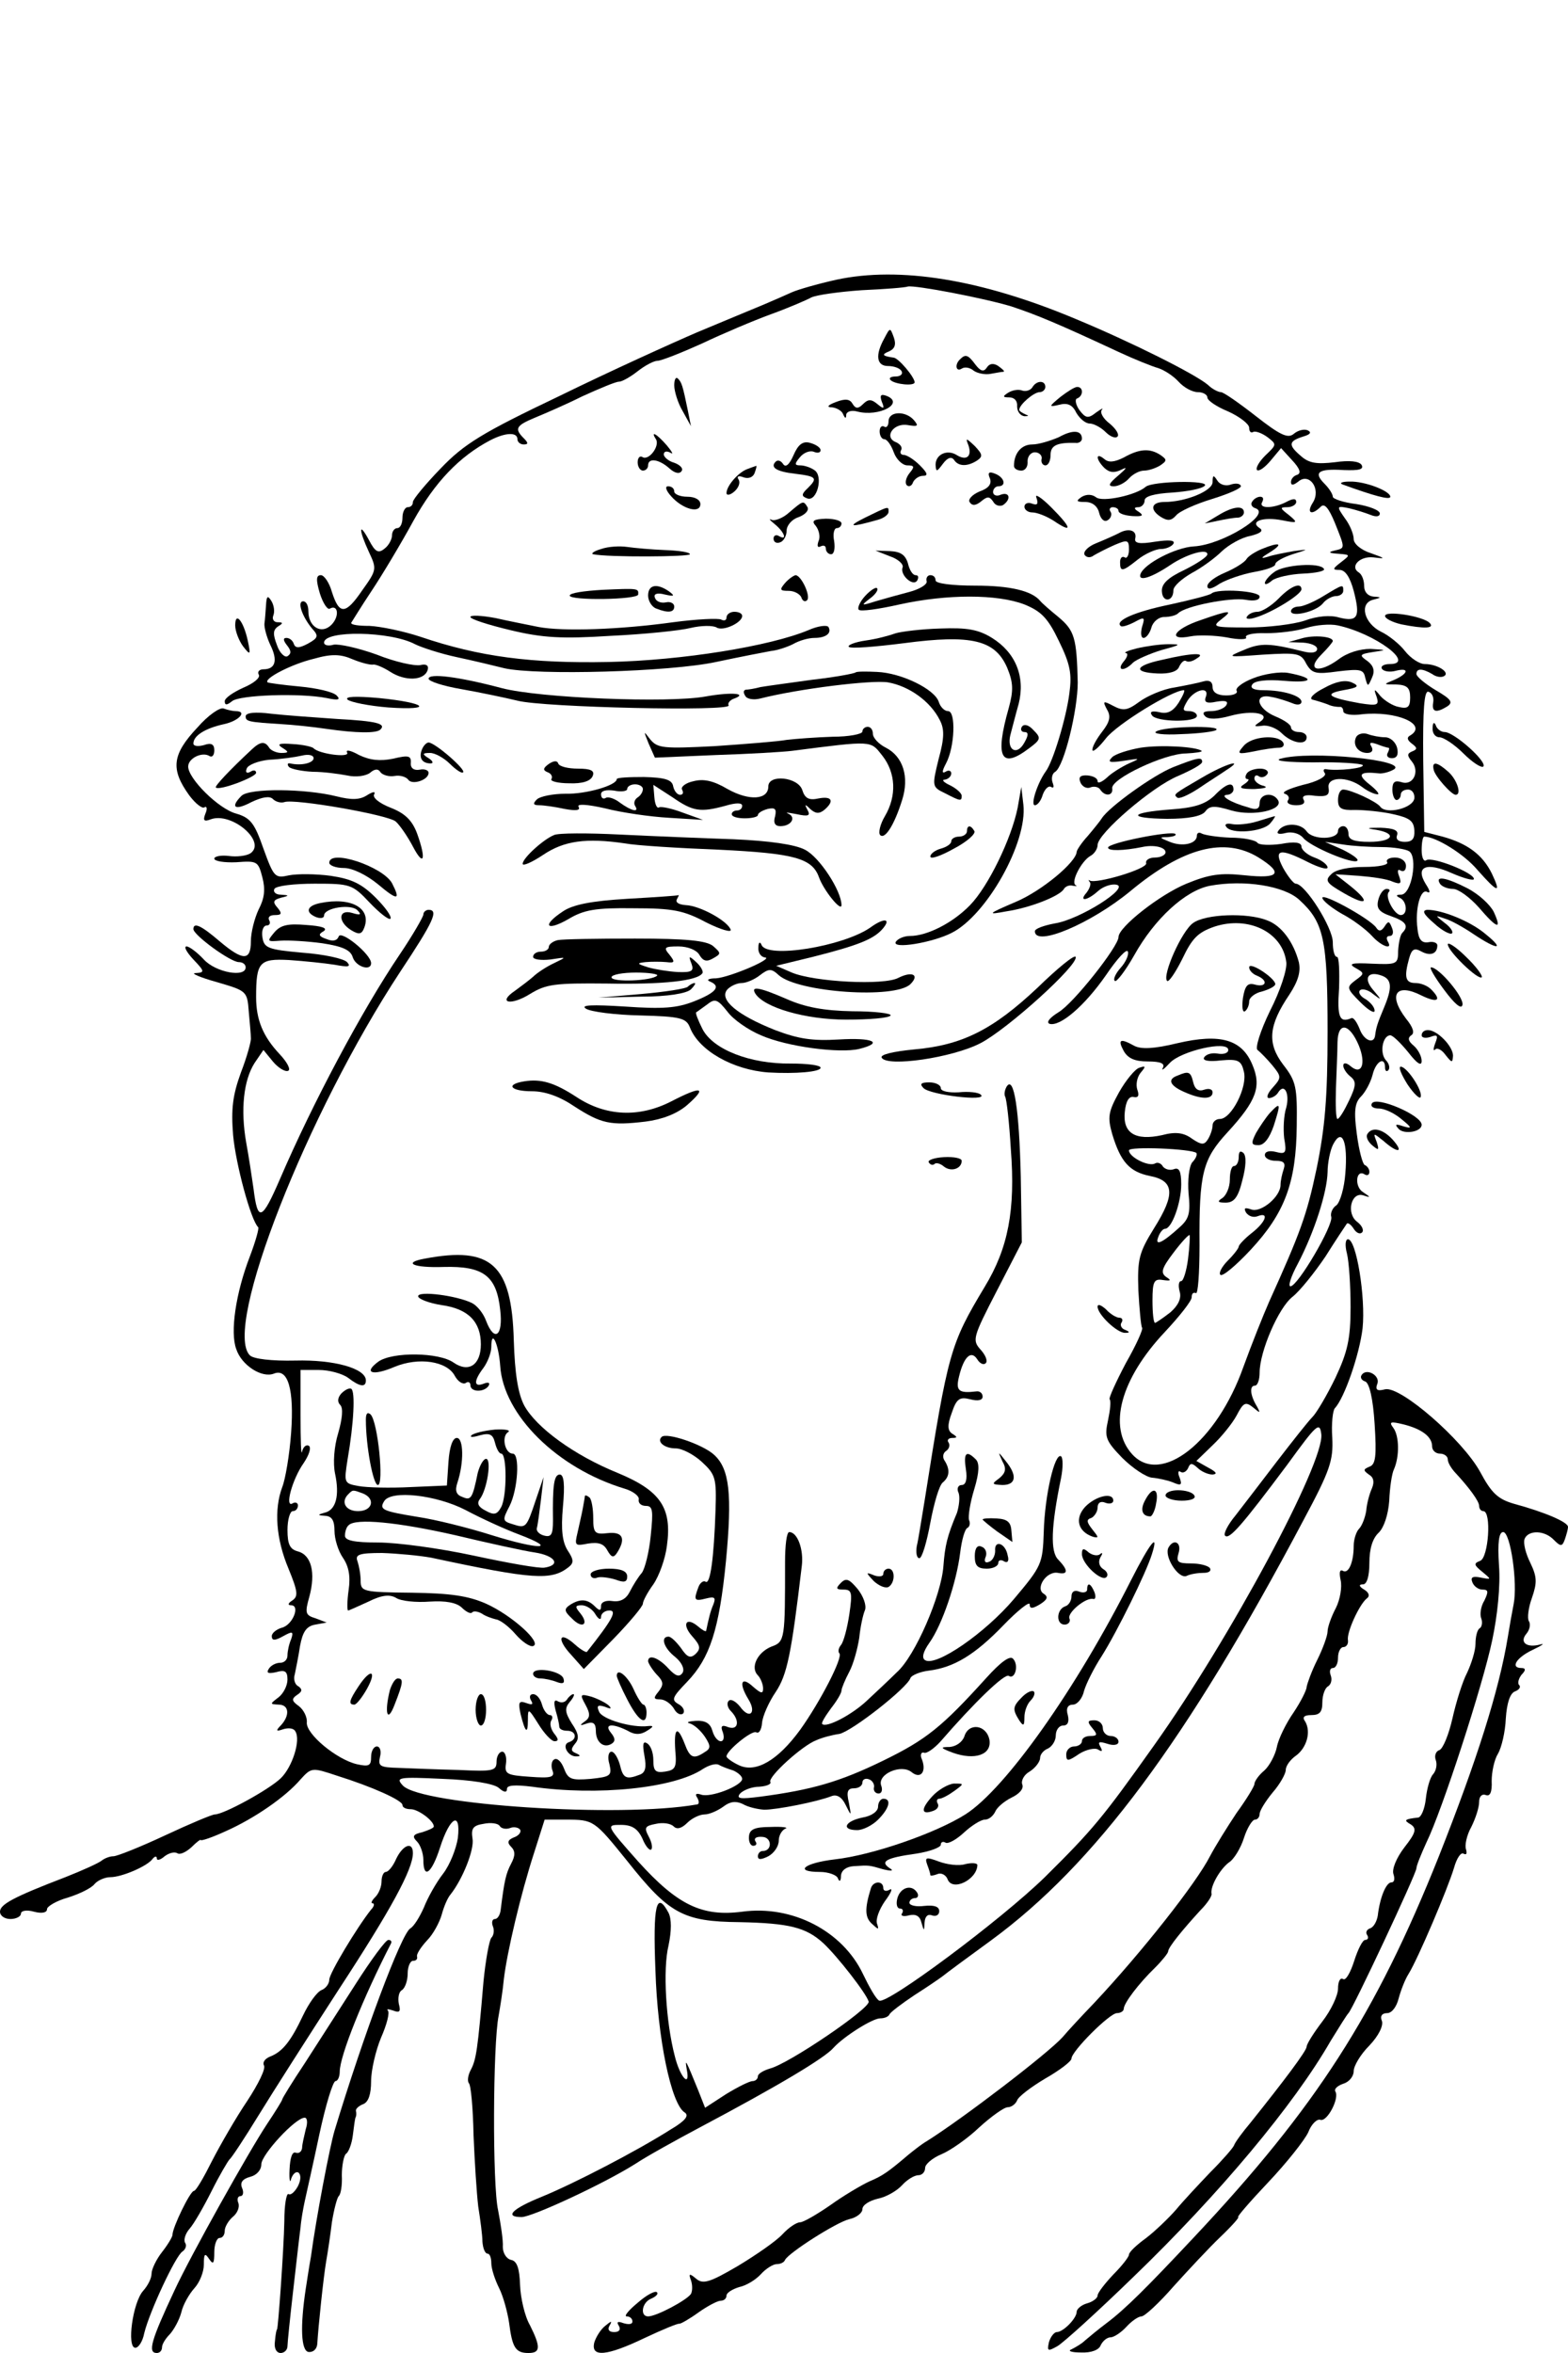 <?xml version="1.0" standalone="no"?>
<!DOCTYPE svg PUBLIC "-//W3C//DTD SVG 20010904//EN"
 "http://www.w3.org/TR/2001/REC-SVG-20010904/DTD/svg10.dtd">
<svg version="1.0" xmlns="http://www.w3.org/2000/svg"
 width="360" height="540" viewBox="0 0 300 450"
 preserveAspectRatio="xMidYMid meet" style="background-color:white">
<g transform="translate(0,450) scale(0.1,-0.1)"
fill="#000000" stroke="none">
<path d="M1600 3965 c-36 -8 -74 -19 -85 -24 -11 -5 -36 -16 -55 -24 -19 -8
-75 -31 -125 -52 -49 -21 -168 -75 -264 -122 -149 -71 -183 -92 -228 -139 -29
-30 -53 -59 -53 -64 0 -6 -4 -10 -10 -10 -5 0 -10 -9 -10 -20 0 -11 -4 -20
-10 -20 -5 0 -10 -6 -10 -14 0 -7 -6 -19 -14 -25 -12 -10 -18 -7 -30 16 -20
37 -20 20 0 -23 15 -32 15 -34 -13 -73 -32 -47 -44 -47 -58 -3 -5 18 -15 32
-21 32 -9 0 -10 -8 -2 -35 6 -19 15 -32 19 -29 16 9 19 -15 3 -31 -19 -19 -44
-4 -44 26 0 11 -4 19 -10 19 -12 0 -2 -29 17 -52 13 -14 12 -18 -8 -29 -17 -9
-24 -9 -27 0 -2 6 -8 11 -14 11 -7 0 -6 -5 1 -14 8 -10 9 -16 1 -21 -5 -3 -15
6 -20 21 -8 21 -8 29 2 36 10 6 10 8 -1 8 -7 0 -11 6 -8 13 3 8 1 20 -4 28 -7
11 -9 9 -10 -8 -1 -13 -2 -29 -3 -35 -1 -7 4 -26 11 -41 15 -30 10 -47 -13
-47 -8 0 -12 -5 -9 -10 4 -6 -10 -17 -29 -25 -20 -9 -36 -20 -36 -26 0 -8 4
-8 14 0 14 12 130 16 181 6 23 -5 27 -3 19 5 -7 7 -38 14 -70 17 -33 3 -61 7
-62 8 -8 7 46 35 88 45 35 10 52 9 75 -1 17 -7 34 -11 39 -10 4 1 19 -5 33
-14 28 -18 64 -17 71 3 3 9 -2 13 -14 10 -11 -2 -48 6 -83 20 -36 13 -73 21
-83 19 -10 -3 -18 -1 -18 4 0 24 127 22 174 -3 12 -6 48 -18 81 -25 33 -7 74
-17 90 -21 62 -14 317 -7 405 12 47 10 94 19 105 21 11 1 30 7 42 13 12 7 30
12 41 12 22 0 34 9 27 21 -3 4 -20 2 -38 -6 -74 -31 -242 -58 -382 -61 -149
-3 -248 10 -360 48 -33 11 -77 20 -98 21 -21 0 -36 2 -35 6 2 3 19 31 39 61
20 30 56 90 80 134 41 74 88 123 147 154 29 15 52 16 52 2 0 -5 5 -10 12 -10
9 0 9 3 0 12 -18 18 -15 24 21 39 17 7 59 25 91 41 33 15 64 28 70 28 6 0 22
9 36 20 14 11 31 20 38 20 7 0 45 15 85 33 40 19 99 44 132 56 33 12 68 27 77
32 10 5 54 11 97 14 44 2 83 5 88 7 14 3 145 -22 198 -38 48 -16 87 -32 205
-87 30 -14 65 -28 76 -31 12 -4 29 -15 39 -26 10 -11 26 -20 37 -20 10 0 18
-5 18 -10 0 -6 18 -18 40 -27 22 -10 40 -24 40 -31 0 -7 3 -11 8 -8 4 2 16 -2
27 -10 18 -14 18 -14 -4 -35 -12 -12 -19 -24 -16 -28 4 -3 15 5 26 18 l20 24
21 -23 c15 -16 18 -25 10 -28 -7 -2 -12 -8 -12 -14 0 -7 5 -6 14 1 21 18 44
-14 28 -40 -13 -20 -3 -26 15 -8 7 7 15 -2 27 -31 20 -50 20 -48 -1 -53 -13
-3 -10 -5 7 -6 24 -2 24 -2 6 -16 -17 -13 -17 -15 -3 -15 11 0 20 -14 27 -40
13 -50 8 -60 -28 -51 -16 5 -42 3 -66 -6 -21 -7 -70 -13 -109 -13 -64 0 -69 1
-51 15 25 19 18 19 -39 -1 -51 -17 -65 -40 -19 -31 15 3 46 2 69 -2 24 -5 40
-4 37 0 -3 5 14 9 38 8 24 0 58 4 77 10 19 6 46 8 60 5 71 -15 151 -74 100
-74 -11 0 -18 -4 -15 -9 3 -5 15 -7 26 -4 27 7 25 -5 -2 -17 -22 -9 -22 -9 3
-9 21 -1 27 -6 27 -25 0 -19 -5 -22 -22 -18 -11 2 -27 12 -35 21 -12 15 -13
14 -7 -2 5 -16 1 -17 -32 -12 -61 11 -70 18 -32 25 29 5 32 8 16 15 -12 5 -30
2 -53 -11 -20 -10 -29 -20 -22 -22 8 -2 21 -6 29 -9 8 -4 18 -5 23 -5 4 1 7
-3 7 -8 0 -6 16 -9 36 -6 65 7 126 -19 93 -40 -8 -4 -7 -9 2 -16 11 -8 11 -11
1 -15 -10 -4 -10 -8 -1 -19 16 -19 3 -47 -19 -40 -13 4 -18 1 -18 -14 0 -11 4
-20 8 -20 4 0 8 5 8 10 0 6 6 10 14 10 8 0 13 -8 12 -17 -3 -19 -54 -31 -65
-16 -7 10 -57 33 -71 33 -6 0 -10 -9 -10 -20 0 -16 6 -20 33 -19 17 0 50 -3
72 -8 32 -7 40 -13 41 -31 1 -16 -4 -22 -18 -22 -13 0 -18 5 -15 13 3 9 -6 13
-32 14 -26 0 -29 -1 -8 -4 41 -7 32 -23 -13 -23 -29 0 -40 4 -40 15 0 8 -4 15
-10 15 -5 0 -10 -4 -10 -9 0 -17 -48 -18 -60 -1 -12 17 -45 17 -55 0 -3 -5 4
-6 15 -3 12 3 26 -1 33 -9 13 -17 97 -52 104 -44 3 3 -10 12 -28 21 l-34 15
34 -5 c18 -3 52 -5 75 -5 22 0 46 -4 52 -8 17 -11 5 -82 -15 -83 -10 0 -11 -2
-3 -6 14 -6 16 -33 2 -33 -12 0 -31 35 -23 44 3 3 2 6 -4 6 -6 0 -13 -9 -16
-21 -4 -16 1 -23 24 -31 29 -10 35 -19 22 -32 -4 -4 -7 -19 -8 -34 0 -26 -2
-27 -50 -25 -39 2 -46 0 -32 -8 18 -10 18 -11 0 -24 -17 -13 -17 -15 10 -42
15 -15 27 -22 27 -16 0 7 -8 16 -17 22 -10 5 -15 13 -11 17 4 4 16 1 25 -7 17
-13 17 -12 0 8 -19 22 -10 37 17 27 19 -7 20 -23 4 -61 -13 -31 -15 -38 -17
-53 -2 -18 -22 -10 -30 13 -5 12 -11 21 -15 20 -23 -10 -28 1 -24 57 1 33 0
60 -4 60 -5 0 -8 13 -8 28 0 28 -53 112 -71 112 -4 0 -15 14 -24 30 -19 36 -7
39 48 11 20 -10 37 -15 37 -10 0 5 -11 14 -25 19 -14 5 -25 15 -25 21 0 8 -13
10 -39 5 -22 -3 -42 -2 -45 2 -3 5 -26 10 -52 10 -25 1 -50 5 -55 8 -5 3 -9 1
-9 -4 0 -16 -28 -22 -52 -12 -20 8 -21 9 -4 9 11 1 17 3 15 6 -8 7 -129 -17
-129 -26 0 -7 30 -6 65 1 22 5 45 0 45 -10 0 -5 -9 -10 -20 -10 -11 0 -19 -5
-17 -11 2 -11 -96 -40 -108 -33 -3 2 -3 1 0 -3 3 -3 0 -12 -6 -20 -16 -18 1
-16 22 3 10 9 26 14 35 12 27 -5 -71 -67 -118 -74 -21 -4 -38 -10 -38 -15 0
-31 108 15 183 77 100 83 180 104 245 64 48 -30 40 -41 -26 -34 -47 5 -68 2
-112 -16 -51 -21 -130 -83 -130 -102 0 -18 -87 -128 -115 -144 -16 -10 -24
-19 -17 -22 20 -6 67 34 108 93 21 31 40 52 42 45 2 -6 -4 -20 -14 -31 -9 -10
-15 -22 -11 -25 3 -3 20 19 37 49 39 70 98 124 145 133 65 12 142 0 171 -27
47 -43 54 -75 54 -252 0 -127 -5 -184 -21 -262 -19 -90 -31 -122 -91 -255 -11
-25 -33 -80 -49 -124 -51 -144 -158 -228 -213 -167 -47 52 -22 144 63 234 28
30 51 59 51 66 0 7 3 10 8 8 4 -3 7 38 7 91 -1 139 6 165 54 217 55 60 65 87
47 129 -20 48 -61 60 -143 41 -45 -11 -70 -12 -83 -5 -27 15 -32 12 -20 -10 8
-14 21 -20 46 -20 25 0 33 -4 29 -12 -4 -7 2 -3 13 9 21 23 112 44 112 25 0
-6 -9 -9 -20 -7 -11 2 -22 -1 -26 -7 -4 -6 7 -9 32 -6 33 3 39 0 44 -22 7 -29
-24 -90 -46 -90 -8 0 -14 -6 -14 -12 0 -7 -4 -19 -9 -27 -7 -11 -12 -11 -30 1
-16 12 -32 14 -58 7 -51 -11 -75 4 -71 44 2 21 8 31 17 29 9 -2 11 3 7 14 -3
9 -1 23 6 32 11 13 10 14 -2 10 -8 -2 -26 -24 -39 -47 -21 -38 -22 -48 -13
-80 16 -53 33 -72 72 -80 47 -9 49 -35 8 -100 -29 -47 -32 -59 -30 -119 2 -36
5 -68 7 -71 3 -2 -11 -33 -31 -68 -19 -36 -33 -67 -31 -69 3 -3 1 -21 -3 -40
-7 -32 -5 -39 27 -72 20 -20 46 -37 57 -38 12 -1 30 -5 40 -9 16 -7 18 -5 13
9 -4 9 -3 15 2 11 5 -3 11 1 14 7 4 10 7 11 18 1 7 -7 20 -13 29 -13 10 1 7 5
-8 13 l-23 13 31 30 c17 16 38 42 46 57 13 25 17 27 32 15 13 -11 14 -11 7 2
-13 21 -15 40 -4 40 5 0 9 11 9 25 0 40 36 124 63 145 14 11 42 46 63 77 20
32 39 60 41 63 2 2 8 -2 13 -10 5 -8 12 -11 16 -7 4 4 0 13 -9 20 -22 16 -12
58 11 51 15 -5 15 -4 0 6 -17 10 -14 45 3 34 5 -3 9 -1 9 5 0 5 -4 11 -9 13
-4 2 -11 28 -15 59 -6 44 -4 60 8 72 8 8 18 26 22 41 6 26 24 37 24 14 0 -6 3
-8 6 -5 4 4 2 13 -5 20 -12 15 -5 47 9 47 5 0 20 -15 34 -32 17 -22 26 -28 26
-17 0 9 -7 22 -15 29 -11 9 -12 15 -5 20 7 4 4 15 -10 32 -35 46 -19 69 30 44
31 -15 39 -9 18 12 -7 7 -20 12 -30 12 -19 0 -22 11 -12 47 5 18 10 21 24 13
17 -9 30 -4 30 12 0 5 -8 8 -17 6 -13 -2 -19 5 -21 26 -5 38 6 78 19 70 6 -3
5 3 -3 15 -21 34 1 43 50 21 23 -10 42 -15 42 -11 0 12 -79 43 -91 36 -5 -4
-9 5 -9 19 0 14 2 26 5 26 22 0 76 -33 102 -64 39 -44 46 -46 27 -6 -18 36
-47 57 -94 70 l-35 9 -2 136 c-1 99 2 135 10 132 7 -2 11 -11 9 -21 -3 -18 6
-20 27 -7 12 8 7 14 -22 31 -20 12 -37 26 -37 31 0 11 11 11 30 0 8 -6 18 -7
23 -4 12 7 -13 23 -37 23 -10 0 -27 11 -38 25 -10 13 -31 30 -46 37 -32 16
-42 54 -15 61 16 4 17 5 1 6 -11 1 -18 9 -18 20 0 11 -4 22 -10 26 -18 11 1
32 28 29 24 -3 23 -2 -5 8 -19 6 -33 18 -33 27 0 9 -7 27 -17 40 -16 23 -16
24 8 19 13 -3 32 -9 42 -13 10 -4 17 -3 17 3 0 6 -20 14 -45 18 -25 3 -45 10
-45 14 0 5 -7 16 -16 25 -22 22 -11 29 37 26 29 -1 39 1 34 10 -5 7 -23 9 -51
5 -34 -4 -49 -2 -64 11 -26 22 -25 29 3 38 14 4 17 8 9 12 -7 3 -19 0 -27 -7
-11 -9 -26 -2 -72 34 -32 25 -62 46 -67 46 -5 0 -17 6 -25 14 -25 21 -147 82
-253 126 -181 76 -337 101 -458 75z m1000 -1465 c14 -35 5 -57 -16 -39 -8 7
-14 7 -14 1 0 -5 6 -15 14 -21 11 -9 11 -17 -3 -46 -9 -19 -18 -34 -22 -35 -3
0 -4 26 -3 58 1 31 3 71 3 89 1 40 23 36 41 -7z m-26 -244 c-2 -28 -10 -55
-17 -61 -8 -5 -12 -16 -10 -22 5 -15 -64 -133 -78 -133 -5 0 1 19 14 43 32 61
56 137 57 175 0 18 5 43 11 54 17 32 28 4 23 -56z m-285 39 c2 -3 -1 -11 -8
-18 -6 -8 -9 -34 -7 -59 4 -38 1 -49 -17 -65 -33 -30 -48 -37 -41 -19 3 9 9
16 13 16 13 0 31 50 31 85 0 25 -4 33 -14 29 -8 -3 -17 0 -21 5 -3 6 -10 9
-15 6 -12 -7 -50 12 -50 25 0 8 120 3 129 -5z m-16 -203 c-3 -23 -9 -42 -13
-42 -5 0 -6 -9 -3 -20 4 -13 -3 -27 -18 -40 -13 -10 -26 -19 -29 -20 -3 0 -5
19 -5 43 0 36 3 42 20 39 15 -2 17 -1 6 6 -11 8 -8 17 14 46 15 20 29 35 31
34 1 -2 0 -22 -3 -46z"/>
<path d="M1692 3853 c-18 -32 -15 -53 7 -53 11 0 23 -4 26 -10 3 -5 -2 -10
-11 -10 -10 0 -14 -3 -10 -7 8 -8 46 -12 46 -4 -1 11 -31 46 -40 47 -22 3 -24
6 -9 12 11 5 14 13 9 27 -7 19 -7 19 -18 -2z"/>
<path d="M1837 3813 c-11 -10 -8 -25 3 -18 6 4 16 2 23 -4 7 -5 22 -8 32 -6
11 2 22 4 25 4 3 1 -2 5 -10 11 -9 6 -17 5 -22 -3 -6 -9 -12 -7 -22 6 -14 19
-19 20 -29 10z"/>
<path d="M1290 3763 c0 -11 7 -34 16 -49 l16 -29 -6 30 c-10 49 -12 54 -19 61
-4 4 -7 -2 -7 -13z"/>
<path d="M1975 3759 c-4 -6 -13 -8 -19 -6 -7 3 -19 1 -27 -4 -11 -7 -11 -9 2
-9 10 0 16 -7 15 -17 0 -10 6 -18 14 -19 8 0 9 1 3 3 -7 3 -13 7 -13 9 0 10
28 34 39 34 6 0 11 5 11 10 0 13 -17 13 -25 -1z"/>
<path d="M2029 3741 c-23 -19 -23 -20 -2 -15 15 4 25 0 32 -15 7 -12 18 -21
26 -21 7 0 21 -7 30 -16 9 -9 19 -13 23 -9 4 4 -3 15 -15 25 -12 9 -19 21 -15
26 4 5 -1 2 -11 -5 -15 -12 -20 -11 -32 5 -7 10 -9 21 -4 22 12 5 12 22 0 22
-5 0 -19 -9 -32 -19z"/>
<path d="M1687 3732 c6 -14 4 -15 -8 -5 -12 10 -18 10 -28 0 -9 -9 -14 -9 -20
1 -5 9 -14 10 -32 3 -16 -6 -18 -10 -7 -10 9 -1 19 -7 21 -13 4 -9 6 -9 6 -1
1 6 10 9 21 6 42 -11 92 16 56 30 -11 4 -13 1 -9 -11z"/>
<path d="M1700 3694 c0 -8 -4 -13 -8 -10 -5 3 -9 -1 -9 -9 0 -8 4 -15 9 -15 5
0 13 -11 18 -25 5 -14 17 -25 26 -25 14 0 14 -3 4 -15 -7 -9 -9 -19 -5 -23 4
-4 10 -1 12 6 3 6 11 12 19 12 10 0 9 5 -6 20 -11 11 -25 20 -31 20 -5 0 -8 4
-5 9 3 5 -1 11 -9 15 -25 9 -6 38 22 33 19 -3 21 -2 12 9 -16 19 -49 18 -49
-2z"/>
<path d="M2026 3664 c-16 -7 -39 -14 -51 -14 -21 0 -35 -17 -35 -41 0 -5 6 -9
14 -9 8 0 13 8 12 18 0 9 6 17 14 17 8 0 14 -6 13 -12 -2 -7 2 -13 7 -13 6 0
10 9 10 20 0 18 12 24 48 23 6 -1 12 3 12 8 0 16 -17 18 -44 3z"/>
<path d="M1255 3660 c8 -13 -14 -42 -26 -34 -5 3 -9 -2 -9 -10 0 -9 5 -16 10
-16 6 0 10 5 10 10 0 15 21 12 41 -6 10 -9 19 -11 23 -5 4 5 -3 12 -14 16 -11
3 -20 11 -20 16 0 6 6 7 13 3 6 -4 3 2 -7 14 -20 23 -32 29 -21 12z"/>
<path d="M1518 3629 c-8 -18 -15 -24 -20 -16 -4 6 -10 8 -14 4 -11 -11 2 -19
37 -23 41 -5 44 -8 25 -27 -13 -12 -13 -16 -2 -20 19 -8 32 43 14 54 -7 5 -19
9 -27 9 -11 0 -11 3 -1 15 7 9 19 14 27 11 7 -3 13 -2 13 3 0 5 -9 11 -20 14
-14 4 -23 -3 -32 -24z"/>
<path d="M1853 3648 c7 -21 -4 -30 -23 -18 -18 11 -40 1 -40 -19 1 -14 2 -14
14 2 9 12 16 14 21 8 8 -13 25 -14 44 -2 12 8 11 12 -4 28 -17 16 -18 16 -12
1z"/>
<path d="M2150 3625 c-18 -9 -29 -10 -37 -3 -17 14 -17 0 0 -17 10 -9 19 -10
33 -3 12 6 9 2 -6 -11 -19 -16 -21 -21 -9 -21 9 0 22 7 29 15 7 8 20 15 29 15
9 0 23 5 31 10 13 9 13 11 0 20 -20 13 -40 12 -70 -5z"/>
<path d="M1430 3603 c-17 -6 -40 -32 -40 -46 0 -5 7 -4 15 3 8 7 12 17 8 23
-4 6 0 8 10 4 9 -3 18 0 21 9 3 8 4 14 3 13 -1 0 -9 -3 -17 -6z"/>
<path d="M1894 3585 c4 -11 -3 -19 -20 -25 -14 -6 -22 -15 -19 -20 5 -8 12 -7
22 1 12 10 16 10 23 0 4 -8 13 -10 19 -7 16 11 13 26 -4 20 -8 -4 -15 -1 -15
5 0 6 5 11 10 11 16 0 12 17 -6 24 -12 5 -15 2 -10 -9z"/>
<path d="M2320 3578 c0 -17 -52 -38 -92 -38 -25 0 -29 -14 -8 -28 14 -9 21 -8
30 2 6 8 37 22 70 32 32 10 57 21 54 25 -2 5 -12 5 -20 2 -9 -3 -20 0 -25 8
-7 11 -9 11 -9 -3z"/>
<path d="M2192 3569 c-18 -16 -83 -30 -95 -20 -8 6 -18 6 -27 1 -12 -8 -11
-10 6 -10 14 0 24 -8 27 -21 3 -12 10 -18 16 -14 6 3 9 11 6 16 -4 5 -1 9 4 9
6 0 11 -3 11 -7 0 -5 12 -9 27 -10 19 -1 22 1 12 8 -10 6 -10 9 -1 9 6 0 12 6
12 13 0 8 19 13 53 15 28 2 56 7 62 13 11 11 -100 9 -113 -2z"/>
<path d="M2570 3573 c58 -21 90 -30 90 -23 0 11 -49 30 -78 29 -15 0 -21 -3
-12 -6z"/>
<path d="M1284 3551 c22 -25 56 -34 56 -15 0 8 -10 14 -25 14 -14 0 -25 5 -25
10 0 6 -5 10 -12 10 -6 0 -4 -8 6 -19z"/>
<path d="M1983 3548 c4 -12 2 -15 -9 -11 -7 3 -14 0 -14 -6 0 -6 7 -11 15 -11
9 0 27 -7 41 -16 37 -25 35 -14 -5 26 -19 19 -32 27 -28 18z"/>
<path d="M2396 3541 c-4 -5 -1 -11 6 -13 32 -11 -63 -70 -118 -73 -35 -2 -95
-33 -102 -53 -5 -15 21 -7 58 18 30 20 70 32 70 20 0 -5 -20 -18 -44 -30 -32
-15 -44 -27 -43 -41 1 -22 22 -20 22 2 0 8 16 22 35 33 19 10 45 29 58 42 13
12 37 26 54 29 20 5 26 10 18 15 -20 13 7 22 43 15 30 -6 31 -5 13 10 -17 13
-18 15 -3 15 9 0 17 5 17 10 0 7 -6 7 -19 0 -25 -13 -54 -13 -46 0 3 6 2 10
-4 10 -5 0 -12 -4 -15 -9z"/>
<path d="M1510 3520 c-12 -11 -28 -17 -34 -14 -6 3 -3 -1 7 -9 18 -15 24 -32
7 -22 -5 3 -10 1 -10 -5 0 -7 6 -10 13 -7 6 2 12 12 12 22 0 10 10 22 23 26
13 5 20 13 17 19 -8 13 -8 13 -35 -10z"/>
<path d="M1655 3510 c-36 -18 -28 -19 25 -4 11 3 20 10 20 15 0 11 2 12 -45
-11z"/>
<path d="M2330 3514 l-25 -15 25 5 c14 3 31 6 38 6 6 0 12 5 12 10 0 14 -21
12 -50 -6z"/>
<path d="M1561 3494 c6 -8 9 -21 5 -29 -3 -9 -2 -13 4 -10 6 3 10 1 10 -4 0
-6 5 -11 10 -11 6 0 8 11 6 25 -3 14 0 25 5 25 5 0 9 4 9 9 0 5 -13 9 -30 9
-24 -1 -28 -4 -19 -14z"/>
<path d="M2140 3480 c-8 -4 -28 -13 -43 -19 -15 -6 -25 -16 -22 -22 4 -6 12
-6 18 -1 7 4 24 13 40 20 24 10 27 10 27 -9 0 -11 -4 -18 -8 -15 -5 3 -9 -1
-9 -9 0 -19 4 -19 34 5 14 11 34 20 44 20 10 0 21 5 24 10 4 7 -8 8 -35 4 -30
-5 -40 -3 -38 6 4 16 -13 21 -32 10z"/>
<path d="M1150 3450 c-14 -4 -20 -9 -15 -10 28 -6 185 -5 185 0 0 4 -21 7 -47
8 -27 1 -59 4 -73 6 -14 2 -36 1 -50 -4z"/>
<path d="M2414 3450 c-12 -5 -25 -13 -29 -19 -3 -6 -22 -18 -41 -26 -19 -8
-34 -19 -34 -26 0 -7 8 -6 24 5 14 8 43 18 65 22 23 4 41 10 41 15 0 5 15 13
33 19 32 10 32 10 2 6 -16 -3 -39 -7 -50 -11 -14 -4 -13 -2 5 9 27 17 18 20
-16 6z"/>
<path d="M1703 3436 c15 -5 26 -15 24 -21 -6 -14 20 -38 28 -25 3 6 2 10 -3
10 -6 0 -12 10 -15 23 -5 16 -14 22 -34 23 l-28 1 28 -11z"/>
<path d="M2438 3406 c-10 -7 -18 -17 -18 -21 0 -4 6 -2 14 5 8 6 35 12 59 13
25 1 43 5 40 9 -7 13 -77 8 -95 -6z"/>
<path d="M1502 3385 c-11 -13 -10 -15 7 -15 11 0 21 -6 24 -12 2 -7 7 -10 11
-6 8 7 -11 48 -22 48 -4 -1 -13 -7 -20 -15z"/>
<path d="M1773 3388 c1 -6 -14 -15 -33 -20 -19 -5 -48 -13 -65 -18 -28 -9 -28
-8 -11 5 11 8 17 17 14 20 -2 3 -13 -4 -23 -15 -10 -11 -15 -23 -12 -26 3 -4
38 1 78 10 91 20 187 20 239 0 32 -13 45 -26 66 -70 22 -45 25 -63 20 -100 -6
-47 -31 -130 -45 -149 -16 -22 -30 -65 -21 -65 5 0 12 9 15 20 4 11 11 18 16
15 5 -3 6 0 3 8 -3 8 -1 18 5 21 17 11 43 118 43 171 -2 85 -6 99 -37 125 -16
13 -32 27 -35 31 -16 19 -57 29 -124 29 -44 0 -76 4 -76 10 0 6 -4 10 -10 10
-5 0 -9 -5 -7 -12z"/>
<path d="M1153 3372 c-35 -2 -63 -6 -63 -11 0 -10 130 -8 131 2 1 12 0 12 -68
9z"/>
<path d="M1240 3361 c0 -10 7 -22 16 -25 23 -9 34 -7 34 4 0 6 -7 10 -16 8
-10 -2 -19 2 -21 9 -3 7 4 10 19 6 18 -4 20 -3 8 6 -23 16 -40 13 -40 -8z"/>
<path d="M2446 3355 c-14 -14 -32 -25 -40 -25 -8 0 -17 -4 -20 -9 -4 -5 4 -6
16 -2 31 9 88 44 88 54 0 14 -20 7 -44 -18z"/>
<path d="M2532 3360 c-18 -11 -39 -20 -47 -20 -8 0 -15 -4 -15 -9 0 -12 48 -1
61 15 6 8 18 14 25 14 8 0 14 5 14 10 0 13 0 13 -38 -10z"/>
<path d="M2318 3365 c-3 -3 -38 -12 -79 -21 -68 -14 -106 -31 -95 -41 2 -3 14
1 26 7 20 11 21 10 15 -9 -3 -12 -2 -21 3 -21 5 0 12 9 15 20 3 11 14 20 24
20 11 0 23 3 27 7 13 14 101 31 129 26 16 -3 27 -1 27 6 0 11 -81 16 -92 6z"/>
<path d="M900 3320 c0 -4 34 -15 76 -25 62 -15 99 -17 193 -11 64 3 132 10
152 15 21 5 43 5 50 1 12 -8 49 9 49 22 0 5 -7 8 -15 8 -8 0 -15 -5 -15 -11 0
-5 -4 -7 -10 -4 -5 3 -47 1 -92 -5 -101 -14 -211 -18 -258 -9 -19 4 -56 11
-82 17 -27 5 -48 6 -48 2z"/>
<path d="M2650 3322 c0 -5 14 -12 31 -16 45 -9 65 -8 54 3 -14 13 -85 24 -85
13z"/>
<path d="M450 3304 c0 -11 7 -29 15 -40 14 -18 15 -17 9 11 -8 37 -24 57 -24
29z"/>
<path d="M1714 3289 c-11 -4 -36 -11 -58 -14 -21 -3 -35 -9 -32 -12 3 -4 51 0
106 7 129 17 174 6 197 -47 12 -29 12 -44 3 -77 -27 -95 -15 -118 39 -77 23
17 23 20 8 35 -9 10 -18 12 -22 6 -3 -5 -1 -10 5 -10 8 0 8 -6 0 -20 -14 -26
-34 -15 -27 14 3 11 10 39 16 60 13 52 -6 98 -51 126 -26 16 -47 20 -99 18
-37 -1 -75 -6 -85 -9z"/>
<path d="M2490 3279 l-25 -7 28 -1 c15 -1 27 -6 27 -12 0 -7 -10 -9 -26 -5
-64 16 -82 17 -114 3 -34 -14 -33 -14 36 -9 66 4 73 3 83 -17 11 -19 18 -21
61 -15 42 5 49 4 52 -12 5 -18 5 -18 13 0 6 13 3 23 -9 32 -16 11 -15 13 11
17 27 4 27 4 -5 6 -20 0 -44 -7 -61 -20 -38 -28 -63 -21 -33 9 12 12 22 24 22
26 0 9 -37 12 -60 5z"/>
<path d="M2175 3260 c-16 -4 -26 -8 -21 -9 5 0 3 -8 -4 -16 -15 -18 1 -20 18
-2 7 6 32 17 55 24 37 10 38 11 12 11 -16 0 -43 -4 -60 -8z"/>
<path d="M2223 3238 c-52 -11 -56 -24 -8 -26 23 -1 38 4 41 13 4 8 9 13 13 11
4 -3 13 -1 21 5 19 11 -8 11 -67 -3z"/>
<path d="M1637 3214 c-2 -2 -39 -9 -83 -14 -43 -6 -88 -12 -99 -14 -11 -3 -24
-5 -28 -5 -5 -1 -5 -6 -1 -12 3 -6 16 -8 28 -5 75 19 214 36 245 31 40 -7 81
-36 99 -72 9 -17 9 -34 -2 -74 -13 -53 -13 -54 12 -66 29 -15 32 -16 32 -5 0
5 -10 14 -22 20 -13 6 -17 11 -10 11 6 1 12 6 12 12 0 5 -5 7 -11 3 -7 -4 -7
1 1 16 17 32 19 100 4 100 -7 0 -15 8 -18 18 -8 24 -71 55 -118 57 -21 1 -39
1 -41 -1z"/>
<path d="M2398 3203 c-21 -8 -35 -19 -32 -24 3 -5 -6 -9 -20 -9 -17 0 -26 6
-26 16 0 10 -6 14 -17 11 -10 -3 -35 -8 -57 -12 -21 -3 -51 -16 -66 -27 -23
-17 -31 -18 -50 -8 -19 10 -21 10 -12 -7 8 -13 5 -24 -9 -42 -10 -13 -19 -28
-19 -35 0 -6 12 4 26 22 21 27 127 92 149 92 3 0 -2 -11 -10 -24 -11 -17 -22
-22 -37 -18 -14 3 -19 1 -14 -6 8 -13 86 -14 86 -1 0 5 -7 9 -15 9 -13 0 -13
3 -3 20 14 22 43 28 35 7 -4 -10 2 -13 20 -9 18 3 24 1 19 -7 -4 -6 -17 -11
-29 -11 -14 0 -18 -3 -11 -10 6 -6 23 -6 48 1 44 12 80 4 56 -12 -12 -8 -11
-9 5 -7 11 2 28 -5 37 -14 20 -20 48 -24 48 -8 0 6 -7 10 -15 10 -8 0 -15 4
-15 9 0 5 -13 14 -30 21 -36 15 -42 45 -7 37 12 -2 30 -8 40 -12 9 -4 17 -3
17 3 0 11 -34 22 -73 22 -18 0 -26 4 -21 11 4 7 27 10 61 7 55 -5 61 5 8 15
-16 3 -47 -2 -67 -10z"/>
<path d="M820 3202 c0 -5 28 -14 63 -20 34 -6 82 -16 107 -22 49 -13 412 -21
404 -9 -2 4 2 9 8 12 32 11 -2 14 -52 5 -71 -13 -318 -3 -390 16 -83 22 -140
29 -140 18z"/>
<path d="M665 3162 c6 -5 41 -12 78 -15 89 -6 73 9 -18 18 -45 4 -66 3 -60 -3z"/>
<path d="M378 3109 c-49 -52 -52 -80 -16 -130 12 -16 25 -26 29 -23 5 3 6 -3
2 -12 -5 -13 -3 -16 10 -11 40 15 108 -43 76 -65 -8 -5 -26 -7 -41 -5 -16 2
-28 -1 -28 -5 0 -5 19 -8 42 -7 40 3 42 2 50 -29 6 -23 4 -40 -7 -61 -8 -17
-15 -44 -15 -61 0 -38 -15 -38 -60 0 -35 30 -50 37 -50 23 1 -12 71 -63 87
-63 7 0 13 -4 13 -10 0 -20 -57 -10 -80 15 -13 14 -28 25 -33 25 -6 0 0 -11
13 -25 22 -23 22 -25 4 -26 -10 0 8 -8 40 -17 58 -17 59 -17 62 -57 2 -22 4
-44 4 -50 1 -5 -7 -35 -19 -66 -16 -44 -19 -70 -15 -120 5 -55 34 -163 48
-176 2 -2 -5 -27 -16 -56 -27 -70 -38 -145 -26 -177 10 -31 49 -56 72 -47 27
11 39 -30 33 -113 -3 -42 -11 -89 -17 -104 -16 -43 -12 -99 12 -156 18 -44 19
-53 7 -61 -8 -5 -9 -9 -2 -9 18 0 3 -38 -18 -43 -10 -3 -19 -10 -19 -16 0 -9
6 -9 22 0 18 10 20 9 15 -6 -4 -9 -7 -23 -7 -31 0 -8 -6 -14 -14 -14 -8 0 -18
-5 -22 -12 -5 -8 0 -9 14 -6 17 5 22 2 22 -14 0 -12 -8 -27 -17 -34 -17 -13
-17 -13 0 -14 20 0 22 -20 5 -39 -11 -11 -10 -13 4 -8 10 3 20 2 23 -4 11 -17
-6 -69 -28 -90 -23 -22 -109 -69 -126 -69 -5 0 -48 -18 -95 -40 -47 -22 -92
-40 -99 -40 -7 0 -17 -4 -22 -8 -6 -5 -37 -19 -70 -32 -99 -38 -125 -52 -125
-66 0 -8 9 -14 20 -14 11 0 20 5 20 10 0 6 11 8 25 4 15 -4 25 -2 25 5 0 5 18
16 40 22 22 7 45 18 51 26 6 7 20 13 30 13 22 0 71 21 81 35 4 5 8 6 8 1 0 -5
7 -3 15 4 8 6 18 9 24 6 5 -4 17 2 27 11 10 10 18 16 18 14 1 -2 22 5 48 17
54 24 114 65 143 99 21 23 22 23 70 7 67 -21 125 -47 125 -56 0 -5 7 -8 16 -8
14 0 44 -22 44 -33 0 -3 -10 -7 -22 -11 -18 -4 -20 -8 -10 -18 6 -6 12 -22 12
-35 0 -38 16 -26 32 24 19 59 40 70 34 18 -3 -20 -15 -51 -28 -68 -14 -18 -30
-47 -37 -65 -8 -18 -19 -36 -26 -40 -17 -10 -89 -202 -145 -387 -9 -30 -35
-166 -45 -240 -4 -22 -8 -50 -10 -62 -11 -73 -9 -118 5 -121 9 -1 16 5 17 15
2 34 12 129 17 158 3 17 8 50 11 75 4 25 10 47 13 50 4 3 7 21 6 40 0 19 4 38
8 41 5 3 11 19 13 35 2 16 4 31 5 34 2 3 2 9 1 13 -1 4 6 10 14 13 10 4 15 19
15 44 0 21 9 59 19 83 11 25 17 48 13 52 -3 3 1 3 10 0 13 -5 15 -2 11 13 -2
11 0 23 6 26 6 4 11 18 11 32 0 13 5 24 10 24 6 0 9 3 8 8 -2 4 7 18 19 31 12
12 24 35 28 49 4 15 11 32 17 39 23 29 46 86 42 107 -3 19 1 25 21 28 14 3 28
1 31 -4 3 -5 12 -7 20 -4 7 3 16 1 19 -3 3 -5 -3 -12 -12 -15 -12 -5 -13 -10
-5 -18 8 -8 8 -17 0 -32 -10 -19 -13 -32 -20 -88 -1 -10 -6 -18 -11 -18 -5 0
-7 -6 -4 -14 3 -7 2 -17 -3 -22 -4 -5 -11 -43 -15 -84 -11 -130 -14 -149 -24
-168 -6 -11 -7 -22 -4 -26 4 -3 8 -48 9 -99 2 -50 6 -112 9 -137 4 -25 8 -55
8 -67 1 -13 5 -23 10 -23 4 0 7 -8 7 -18 0 -11 7 -32 15 -48 8 -16 16 -46 19
-66 6 -47 12 -58 37 -58 23 0 24 11 3 53 -10 17 -18 52 -19 77 -1 32 -6 46
-17 48 -9 2 -16 13 -16 25 1 12 -4 44 -9 70 -11 48 -10 317 1 372 3 17 8 48
10 70 6 51 32 162 58 242 l20 63 41 0 c53 0 54 -1 117 -79 80 -101 107 -116
215 -117 95 -2 127 -10 160 -40 27 -25 83 -97 87 -112 3 -13 -153 -119 -189
-128 -13 -4 -23 -10 -23 -15 0 -5 -5 -9 -10 -9 -6 0 -28 -11 -51 -25 l-40 -26
-13 33 c-24 59 -26 63 -22 40 7 -36 -13 -15 -23 26 -17 65 -23 166 -12 211 6
29 6 51 0 63 -23 43 -30 15 -25 -110 4 -130 30 -256 56 -272 9 -6 1 -16 -26
-32 -66 -42 -186 -104 -247 -129 -57 -23 -73 -39 -39 -39 20 0 158 64 218 102
21 14 77 45 124 70 147 78 238 132 255 152 19 21 74 56 89 56 8 0 16 3 18 8 2
4 23 20 47 36 25 16 50 33 55 37 6 5 48 36 92 68 198 145 374 381 598 804 51
95 57 114 55 157 -2 27 1 53 5 57 18 19 47 102 53 153 6 59 -12 170 -28 170
-5 0 -6 -12 -2 -27 4 -16 7 -62 7 -103 0 -61 -6 -86 -29 -135 -16 -33 -36 -67
-44 -75 -8 -8 -38 -46 -68 -85 -29 -38 -65 -85 -79 -103 -15 -18 -24 -36 -20
-39 8 -8 33 21 119 136 56 77 62 83 65 58 6 -54 -174 -390 -320 -595 -98 -138
-117 -161 -209 -252 -84 -82 -303 -245 -317 -236 -6 3 -19 26 -31 51 -39 82
-135 132 -231 119 -77 -10 -124 13 -199 96 -62 70 -62 70 -33 70 21 0 32 -7
41 -26 6 -15 14 -24 17 -21 3 3 1 14 -5 25 -9 17 -7 20 14 24 13 3 28 1 34 -5
6 -6 15 -4 26 7 9 9 24 16 33 16 9 0 25 7 36 15 13 10 24 11 37 5 10 -6 28
-10 41 -11 24 0 101 15 129 26 10 4 20 -2 27 -17 11 -22 11 -22 6 5 -5 21 -2
27 10 27 9 0 16 5 16 11 0 6 6 9 13 6 6 -2 11 -10 9 -16 -1 -6 3 -11 9 -11 6
0 8 7 5 15 -8 22 38 42 58 26 17 -14 29 0 20 24 -4 8 -2 15 4 13 5 -2 19 8 31
21 65 75 123 131 131 126 12 -8 20 21 8 33 -6 6 -23 -6 -51 -37 -85 -94 -115
-118 -197 -158 -84 -41 -137 -56 -235 -69 -39 -5 -47 -4 -39 6 7 7 23 13 37
13 14 1 23 5 21 9 -6 9 61 70 88 80 11 5 30 10 44 12 24 5 130 88 136 107 2 5
18 12 35 14 48 6 88 30 143 87 27 28 50 46 50 40 0 -9 5 -9 20 0 14 9 16 14 7
20 -17 10 5 44 27 40 20 -4 20 5 1 25 -16 15 -14 64 5 156 4 20 4 39 0 42 -12
7 -31 -74 -33 -144 -2 -62 -4 -66 -57 -129 -55 -65 -149 -130 -170 -117 -7 4
-4 16 8 33 25 35 52 116 59 172 3 25 9 46 14 48 4 2 6 9 3 15 -2 7 2 33 10 59
10 33 10 50 3 57 -18 18 -24 13 -19 -19 3 -19 0 -30 -8 -30 -7 0 -10 -7 -6
-15 3 -8 1 -25 -3 -38 -19 -45 -23 -63 -26 -102 -4 -56 -54 -172 -89 -203 -15
-15 -42 -40 -58 -55 -29 -27 -77 -52 -85 -44 -2 2 6 15 17 30 11 14 20 29 20
34 0 4 7 21 15 36 8 15 16 45 19 65 2 20 7 44 11 53 3 9 -3 26 -14 40 -16 19
-22 22 -32 12 -11 -11 -9 -13 5 -13 16 0 17 -6 11 -47 -4 -27 -11 -53 -16 -59
-5 -6 -6 -13 -3 -16 7 -8 -37 -93 -75 -146 -43 -59 -85 -83 -117 -68 -13 6
-24 14 -24 17 0 11 49 51 57 46 5 -3 10 5 11 18 1 13 13 40 26 59 22 33 30 72
50 241 4 31 -8 65 -24 65 -5 0 -8 -26 -8 -57 0 -147 0 -153 -26 -162 -27 -11
-41 -40 -26 -55 5 -5 10 -17 10 -25 0 -11 -4 -10 -20 4 -22 20 -27 6 -8 -25
16 -26 2 -39 -16 -14 -8 10 -18 16 -22 11 -4 -4 -2 -13 4 -19 18 -18 15 -38
-5 -31 -12 5 -15 2 -10 -10 3 -9 2 -17 -4 -17 -6 0 -13 9 -16 20 -4 14 -13 20
-32 19 -14 -1 -19 -3 -11 -5 9 -3 21 -14 29 -26 11 -17 11 -22 -1 -29 -21 -14
-28 -11 -38 16 -14 36 -21 31 -18 -13 3 -32 0 -37 -19 -40 -19 -3 -23 1 -23
22 0 14 -5 28 -12 32 -8 5 -9 -2 -5 -24 4 -22 2 -32 -9 -36 -26 -10 -32 -7
-38 19 -4 14 -11 25 -16 25 -6 0 -8 -11 -4 -24 5 -22 2 -24 -36 -28 -37 -3
-43 -1 -51 20 -5 13 -13 21 -19 17 -5 -3 -6 -13 -3 -21 5 -13 -3 -15 -43 -12
-44 3 -49 5 -46 25 2 13 -2 23 -7 23 -6 0 -11 -9 -11 -19 0 -18 -7 -19 -72
-16 -40 1 -92 3 -115 4 -36 1 -40 3 -36 21 3 11 0 20 -6 20 -6 0 -11 -9 -11
-20 0 -17 -4 -19 -27 -14 -39 9 -98 58 -96 80 1 10 -6 24 -15 31 -14 10 -15
14 -3 22 9 6 10 10 2 16 -7 3 -10 14 -7 23 2 10 7 34 10 54 5 27 12 38 29 41
l22 4 -21 8 c-20 6 -21 10 -12 42 12 45 4 79 -22 86 -15 4 -20 13 -20 41 0 20
5 36 10 36 6 0 10 5 10 11 0 5 -5 7 -10 4 -16 -10 -1 46 21 77 10 15 15 29 10
33 -5 3 -11 -2 -13 -11 -2 -10 -3 22 -3 69 l0 87 35 0 c20 0 45 -7 56 -15 22
-17 34 -19 34 -5 0 23 -61 40 -135 38 -45 -1 -80 3 -87 10 -52 52 109 462 288
734 63 95 74 118 54 118 -5 0 -10 -4 -10 -9 0 -4 -20 -39 -45 -76 -73 -108
-167 -285 -229 -429 -35 -81 -43 -84 -51 -19 -3 21 -9 61 -14 88 -11 63 -5
119 16 152 l17 25 18 -22 c10 -12 23 -20 29 -18 6 2 -1 16 -16 32 -32 34 -45
66 -45 109 0 67 6 74 63 71 29 -2 68 -6 87 -9 27 -5 32 -4 24 5 -7 7 -45 15
-85 18 -67 6 -74 9 -77 30 -2 12 2 22 8 22 6 0 8 5 5 10 -3 6 1 10 11 10 13 0
14 3 5 14 -10 11 -8 15 6 19 17 4 17 5 0 6 -10 0 -15 6 -12 11 3 6 38 10 77
10 68 0 72 -1 105 -36 19 -20 37 -34 40 -31 3 4 -10 22 -28 40 -27 27 -46 36
-86 42 -29 4 -65 4 -80 1 -27 -6 -29 -4 -49 51 -17 49 -25 59 -52 67 -34 9
-92 67 -92 90 0 16 27 29 41 20 5 -3 9 2 9 11 0 12 -6 15 -20 10 -11 -3 -20
-2 -20 3 0 15 22 29 58 37 29 6 46 25 23 25 -5 0 -15 2 -23 5 -7 3 -30 -13
-50 -36z m1025 -1995 c9 -4 17 -11 17 -16 0 -13 -61 -37 -79 -30 -9 3 -12 1
-7 -6 4 -7 4 -13 -1 -13 -147 -26 -526 -1 -562 36 -15 16 -9 17 76 13 55 -2
97 -9 107 -17 10 -9 16 -10 16 -2 0 7 15 8 48 4 125 -18 272 -3 327 34 11 7
24 11 30 8 5 -3 18 -8 28 -11z"/>
<path d="M470 3130 c0 -10 6 -11 70 -15 19 -1 58 -5 85 -9 55 -8 96 -9 103 -1
11 11 -8 16 -83 20 -43 3 -100 7 -126 10 -31 4 -49 2 -49 -5z"/>
<path d="M2741 3108 c-1 -10 5 -18 13 -18 8 0 29 -14 46 -31 17 -17 34 -28 38
-25 8 9 -56 66 -74 66 -7 0 -15 6 -17 13 -3 7 -6 5 -6 -5z"/>
<path d="M1650 3101 c0 -5 -26 -10 -57 -10 -32 -1 -71 -4 -88 -6 -16 -3 -79
-8 -138 -12 -98 -5 -109 -4 -123 13 -13 17 -13 17 -3 -8 l12 -27 116 5 c64 2
130 6 146 8 156 20 150 20 173 -9 26 -33 28 -77 5 -116 -9 -15 -13 -32 -9 -36
9 -9 27 19 42 67 14 44 2 83 -31 100 -14 7 -25 19 -25 27 0 7 -4 13 -10 13 -5
0 -10 -4 -10 -9z"/>
<path d="M2212 3101 c-7 -4 13 -7 48 -5 34 1 64 5 67 8 10 9 -100 7 -115 -3z"/>
<path d="M2595 3091 c-8 -15 3 -31 21 -31 9 0 12 5 8 12 -5 8 -2 9 10 5 10 -4
20 -7 22 -7 3 0 2 -4 -1 -10 -3 -5 0 -10 8 -10 10 0 13 7 10 20 -3 11 -13 20
-23 20 -10 0 -25 3 -33 6 -8 3 -18 1 -22 -5z"/>
<path d="M2379 3073 c-13 -15 -11 -16 20 -10 18 4 40 7 48 7 8 0 11 5 8 10
-10 16 -61 12 -76 -7z"/>
<path d="M482 3067 c-42 -39 -72 -71 -69 -73 6 -7 77 20 77 28 0 5 -5 6 -11 2
-7 -4 -10 -1 -7 6 2 7 22 15 43 17 22 1 50 5 63 8 12 3 22 1 22 -5 0 -9 -23
-15 -45 -10 -5 1 -6 -2 -2 -7 5 -4 25 -8 45 -9 21 0 50 -4 66 -7 17 -4 36 -1
44 5 9 8 16 8 20 1 4 -5 16 -9 27 -7 11 2 22 -2 26 -7 7 -11 39 -1 39 13 0 5
-8 8 -17 6 -11 -2 -18 3 -17 13 1 14 -5 15 -34 8 -25 -5 -44 -3 -65 7 -16 9
-26 11 -23 5 7 -11 -54 -3 -64 8 -3 3 -21 7 -40 8 -26 2 -31 0 -20 -7 13 -8
13 -10 -2 -10 -9 0 -20 5 -23 10 -8 13 -17 12 -33 -3z"/>
<path d="M807 3066 c-6 -16 1 -26 17 -26 6 0 4 5 -4 10 -13 8 -12 10 3 10 9 0
26 -9 38 -21 11 -11 23 -19 25 -16 6 5 -54 57 -66 57 -4 0 -10 -6 -13 -14z"/>
<path d="M2182 3070 c-23 -4 -48 -12 -54 -18 -10 -10 -5 -11 22 -7 32 5 33 5
10 -5 -13 -6 -33 -18 -42 -27 -10 -9 -18 -12 -18 -7 0 6 -9 10 -19 11 -14 1
-18 -3 -14 -13 3 -8 12 -13 19 -10 7 3 16 1 19 -4 9 -14 25 -12 23 2 -4 18
100 67 141 67 19 1 32 3 30 5 -10 8 -78 12 -117 6z"/>
<path d="M2450 3049 c-14 -4 14 -7 63 -7 48 1 90 -2 94 -5 6 -6 -48 -12 -70
-8 -5 1 -6 -3 -2 -8 3 -6 -15 -16 -42 -22 -26 -7 -42 -14 -35 -17 7 -2 10 -8
6 -13 -3 -5 4 -9 16 -9 13 0 18 4 14 11 -4 7 4 10 22 7 23 -2 28 1 26 15 -4
22 36 23 64 2 10 -8 24 -14 29 -14 6 -1 -1 8 -15 19 -24 19 -19 25 18 21 6 -1
19 2 28 7 33 18 -160 37 -216 21z"/>
<path d="M1050 3039 c-11 -8 -12 -12 -2 -16 6 -2 10 -8 7 -13 -3 -4 13 -8 34
-8 25 -1 41 4 45 14 4 10 -3 14 -28 14 -19 0 -36 4 -38 10 -2 6 -9 5 -18 -1z"/>
<path d="M2245 3033 c-38 -15 -123 -76 -137 -98 -3 -5 -16 -21 -27 -34 -12
-13 -21 -27 -21 -30 -1 -20 -67 -75 -117 -96 -54 -23 -55 -25 -18 -18 47 7
101 29 110 42 3 6 11 9 18 7 7 -1 9 -1 5 1 -10 6 11 46 28 56 8 4 14 14 14 21
0 22 105 112 154 132 25 11 46 22 46 27 0 10 -9 8 -55 -10z"/>
<path d="M2300 3013 c-55 -32 -55 -32 -48 -38 3 -4 21 4 41 17 19 13 43 28 53
35 38 24 -2 12 -46 -14z"/>
<path d="M2743 3028 c2 -12 34 -48 42 -48 12 0 3 28 -13 43 -22 20 -33 22 -29
5z"/>
<path d="M2385 3020 c-3 -5 -3 -10 2 -10 4 0 1 -5 -7 -10 -11 -7 -6 -9 20 -9
19 1 27 3 18 6 -10 2 -18 9 -18 14 0 6 4 8 9 4 5 -3 12 -1 16 5 3 5 -3 10 -14
10 -11 0 -23 -4 -26 -10z"/>
<path d="M1180 3010 c0 -12 -59 -29 -98 -28 -24 0 -49 -5 -55 -11 -8 -8 -7
-11 5 -11 8 0 30 -3 48 -7 22 -4 31 -3 27 4 -4 6 16 5 51 -3 31 -8 86 -16 122
-18 l65 -4 -39 14 c-21 8 -41 12 -45 10 -4 -3 -8 6 -9 19 l-2 24 37 -24 c39
-27 53 -29 101 -16 20 6 32 6 32 0 0 -5 -4 -9 -10 -9 -5 0 -10 -3 -10 -7 0 -5
11 -8 25 -8 14 0 25 3 25 6 0 4 8 9 19 12 14 3 17 0 14 -14 -4 -13 0 -19 10
-19 21 0 31 17 15 24 -7 3 0 2 16 -1 23 -5 27 -3 21 8 -6 11 -5 12 5 2 10 -9
17 -10 27 -2 20 17 15 27 -11 22 -18 -4 -26 0 -31 16 -8 25 -65 31 -65 7 0
-26 -37 -28 -78 -5 -27 16 -46 20 -65 15 -15 -3 -25 -11 -22 -16 3 -6 2 -10
-4 -10 -5 0 -11 7 -13 16 -2 13 -16 17 -56 18 -28 0 -52 -1 -52 -4z m50 -19
c0 -6 -5 -13 -10 -16 -6 -4 -8 -11 -5 -16 9 -14 -7 -10 -29 6 -10 8 -23 12
-27 9 -5 -3 -9 0 -9 7 0 7 10 9 25 7 14 -3 25 -1 25 3 0 5 7 9 15 9 8 0 15 -4
15 -9z"/>
<path d="M2323 2978 c-17 -16 -38 -23 -83 -26 -80 -6 -84 -17 -7 -18 41 0 66
5 73 14 8 11 17 12 50 2 42 -12 101 1 89 20 -10 16 -35 12 -35 -6 0 -11 -6
-14 -22 -8 -33 9 -56 23 -40 24 6 0 12 5 12 10 0 16 -14 12 -37 -12z"/>
<path d="M462 2978 c-22 -22 -13 -29 19 -12 21 10 35 12 41 6 6 -6 16 -8 22
-6 19 7 197 -24 213 -37 8 -7 23 -29 33 -48 21 -40 26 -25 8 25 -9 24 -22 38
-50 49 -23 9 -36 20 -32 26 3 6 -3 5 -14 -2 -14 -9 -30 -9 -58 -2 -60 15 -167
16 -182 1z"/>
<path d="M1947 2955 c-12 -59 -56 -150 -91 -186 -33 -34 -82 -59 -115 -59 -11
0 -23 -5 -27 -11 -9 -15 70 -2 107 17 67 34 145 173 137 245 l-4 34 -7 -40z"/>
<path d="M2405 2929 c-16 -5 -38 -7 -48 -5 -9 2 -15 0 -11 -5 9 -15 70 -10 84
6 7 8 11 15 9 14 -2 0 -17 -5 -34 -10z"/>
<path d="M1850 2910 c0 -5 -7 -10 -15 -10 -8 0 -15 -4 -15 -9 0 -5 -9 -11 -20
-14 -11 -3 -20 -10 -20 -15 0 -6 20 1 45 15 25 13 43 29 39 34 -7 12 -14 11
-14 -1z"/>
<path d="M1060 2903 c-20 -8 -60 -44 -60 -55 0 -5 18 3 39 17 40 27 82 33 157
22 21 -4 102 -9 179 -12 144 -7 179 -16 192 -53 9 -25 43 -67 43 -53 0 27 -42
92 -70 106 -19 10 -68 17 -137 20 -59 2 -157 6 -218 9 -60 3 -117 3 -125 -1z"/>
<path d="M630 2850 c0 -5 12 -10 28 -10 16 0 43 -13 65 -31 38 -32 44 -31 27
2 -18 32 -120 66 -120 39z"/>
<path d="M2654 2851 c3 -5 -16 -9 -44 -9 -29 0 -55 -5 -63 -14 -13 -12 -9 -17
24 -36 45 -26 52 -18 12 14 l-28 22 45 -3 c25 -2 54 -6 64 -11 16 -6 18 -4 13
10 -4 10 -3 15 3 11 6 -3 10 1 10 9 0 9 -9 16 -21 16 -11 0 -18 -4 -15 -9z"/>
<path d="M2755 2810 c3 -5 14 -10 25 -10 10 0 32 -16 49 -35 36 -42 45 -44 29
-9 -7 14 -29 34 -50 45 -41 21 -63 25 -53 9z"/>
<path d="M1199 2781 c-67 -4 -103 -11 -122 -24 -41 -27 -32 -39 10 -15 30 18
52 22 125 21 75 0 96 -4 139 -27 28 -14 49 -20 47 -14 -6 17 -59 46 -86 47
-13 1 -20 5 -17 11 3 6 5 9 3 8 -2 -1 -46 -4 -99 -7z"/>
<path d="M2530 2783 c0 -5 17 -19 38 -31 21 -11 46 -30 57 -42 18 -20 41 -28
30 -10 -3 6 -2 10 4 10 6 0 8 7 4 16 -5 13 -7 13 -14 2 -6 -9 -11 -10 -16 -2
-12 17 -103 67 -103 57z"/>
<path d="M613 2773 c-26 -5 -30 -18 -8 -27 8 -3 15 -2 15 3 0 15 52 23 64 10
8 -8 6 -10 -10 -5 -27 8 -28 -17 -2 -33 15 -9 20 -8 25 5 14 37 -25 59 -84 47z"/>
<path d="M2744 2734 c15 -14 31 -22 34 -19 3 3 -3 12 -14 20 -19 15 -19 15 1
8 11 -3 36 -17 55 -30 45 -30 60 -30 23 0 -29 25 -84 47 -112 47 -11 -1 -8 -8
13 -26z"/>
<path d="M2283 2735 c-22 -15 -60 -101 -50 -111 3 -3 16 16 29 42 19 40 30 51
62 62 65 21 130 -11 137 -68 2 -14 -12 -56 -31 -93 -19 -39 -29 -72 -24 -75 5
-4 18 -17 28 -29 18 -22 18 -24 1 -43 -10 -11 -13 -20 -7 -20 6 0 14 5 17 10
12 20 23 -1 16 -28 -5 -15 -6 -42 -4 -59 5 -28 3 -31 -16 -26 -12 3 -21 1 -21
-6 0 -6 9 -11 21 -11 15 0 19 -4 15 -16 -3 -9 -6 -22 -6 -30 0 -23 -38 -54
-56 -47 -12 4 -15 3 -10 -6 5 -7 14 -10 22 -7 23 9 16 -11 -11 -32 -14 -11
-25 -23 -25 -26 0 -3 -9 -15 -21 -27 -11 -11 -18 -24 -14 -27 4 -4 30 18 58
48 65 70 87 128 88 237 1 74 -1 85 -26 117 -31 41 -28 75 12 134 17 26 22 44
18 62 -10 38 -33 70 -61 80 -38 15 -117 12 -141 -5z"/>
<path d="M525 2717 c-15 -18 -14 -18 12 -16 15 1 51 -1 80 -5 39 -6 54 -13 58
-27 6 -18 35 -27 35 -11 0 17 -58 64 -62 51 -3 -8 -11 -10 -23 -5 -15 5 -17 9
-6 15 9 6 -3 10 -33 12 -35 3 -49 0 -61 -14z"/>
<path d="M1665 2726 c-52 -36 -198 -60 -208 -33 -3 7 -6 5 -6 -5 -1 -10 5 -18
12 -19 20 -1 -66 -38 -93 -40 -14 0 -19 -3 -12 -6 22 -9 13 -21 -30 -38 -33
-13 -60 -15 -132 -10 -64 4 -86 3 -75 -4 9 -6 56 -12 104 -13 77 -2 88 -5 95
-23 17 -44 82 -81 150 -86 52 -3 100 1 100 9 0 5 -26 8 -57 8 -78 -1 -149 27
-169 66 -8 16 -14 31 -12 32 2 1 11 8 21 15 15 12 20 10 39 -14 11 -15 40 -35
64 -45 50 -22 151 -35 188 -26 48 12 26 22 -39 18 -51 -3 -77 1 -122 18 -73
29 -107 58 -92 77 6 7 19 13 28 13 9 0 25 7 35 15 17 13 22 13 36 0 37 -33
223 -46 252 -17 18 18 3 25 -23 12 -27 -15 -161 -8 -204 10 l-30 13 70 17 c87
22 117 34 134 54 17 20 2 21 -24 2z"/>
<path d="M1067 2702 c-9 -2 -17 -8 -17 -13 0 -5 -7 -9 -15 -9 -8 0 -15 -4 -15
-10 0 -5 15 -7 33 -5 32 5 32 5 7 -7 -15 -7 -33 -19 -40 -26 -8 -7 -24 -19
-35 -27 -34 -23 -8 -29 29 -6 31 19 47 21 148 20 106 -2 173 5 182 20 2 3 -3
13 -12 21 -14 13 -15 12 -9 -3 5 -14 1 -17 -26 -16 -18 1 -43 5 -57 9 -22 7
-22 8 -5 10 11 1 29 1 40 0 16 -2 17 0 6 14 -12 14 -10 16 17 16 18 0 35 -7
40 -16 7 -12 14 -14 26 -7 16 9 16 10 0 24 -13 10 -50 14 -149 14 -72 0 -139
-1 -148 -3z m190 -68 c-10 -10 -87 -13 -87 -3 0 5 21 9 47 9 25 0 44 -3 40 -6z"/>
<path d="M2770 2694 c0 -13 58 -69 65 -63 2 3 -11 21 -30 39 -19 19 -35 29
-35 24z"/>
<path d="M1985 2611 c-85 -80 -144 -110 -236 -118 -41 -4 -66 -10 -62 -16 11
-18 135 0 189 28 52 27 188 150 182 165 -2 5 -35 -22 -73 -59z"/>
<path d="M2390 2650 c0 -6 7 -13 15 -16 22 -9 18 -23 -4 -17 -14 4 -19 -2 -23
-26 -2 -16 -1 -28 4 -25 4 3 8 11 8 19 0 7 11 16 25 19 14 4 25 10 25 14 -1
12 -50 44 -50 32z"/>
<path d="M2763 2607 c20 -27 33 -38 35 -29 4 14 -45 72 -60 72 -4 0 7 -19 25
-43z"/>
<path d="M1316 2613 c-4 -4 -44 -10 -89 -14 l-82 -7 82 2 c50 0 87 6 95 14 6
6 10 12 7 12 -3 0 -9 -3 -13 -7z"/>
<path d="M1445 2600 c17 -27 96 -50 174 -50 44 0 82 3 85 8 2 4 -31 8 -73 8
-55 1 -91 8 -125 23 -53 23 -70 26 -61 11z"/>
<path d="M2720 2520 c0 -5 8 -6 17 -3 13 5 15 3 9 -12 -4 -11 -4 -16 0 -12 4
4 13 -1 20 -11 12 -15 13 -15 14 -1 0 18 -30 49 -48 49 -7 0 -12 -4 -12 -10z"/>
<path d="M2693 2426 c12 -18 24 -29 25 -24 5 11 -26 58 -38 58 -5 0 1 -15 13
-34z"/>
<path d="M2253 2443 c-20 -7 -15 -19 12 -31 33 -15 55 -15 55 -1 0 6 -7 8 -16
5 -11 -4 -18 1 -21 14 -5 21 -9 22 -30 13z"/>
<path d="M1003 2432 c-37 -6 -26 -19 15 -19 25 0 53 -10 81 -29 51 -33 69 -37
136 -29 32 4 60 15 79 31 40 35 29 38 -29 8 -62 -32 -126 -29 -182 8 -43 28
-68 35 -100 30z"/>
<path d="M1767 2419 c13 -13 122 -26 110 -13 -4 5 -24 7 -43 5 -19 -1 -34 2
-34 8 0 6 -10 11 -22 11 -16 0 -19 -3 -11 -11z"/>
<path d="M1926 2422 c-4 -7 -5 -15 -3 -19 3 -5 8 -50 11 -101 9 -116 -5 -189
-50 -263 -66 -110 -70 -124 -115 -409 -6 -36 -12 -75 -15 -87 -2 -13 0 -23 5
-23 5 0 14 30 21 68 7 37 17 72 24 77 13 11 14 25 3 42 -4 6 -3 14 3 18 6 4 8
11 5 16 -4 5 0 9 7 9 10 0 10 2 0 8 -9 6 -10 16 -1 40 9 27 15 31 35 26 15 -4
24 -2 24 5 0 7 -6 11 -12 10 -34 -4 -40 1 -33 29 9 37 23 51 35 32 5 -8 12
-11 16 -7 4 4 0 15 -10 26 -16 18 -15 23 31 112 l48 93 -2 126 c-3 128 -13
194 -27 172z"/>
<path d="M2625 2390 c-4 -6 3 -10 13 -10 11 0 30 -9 43 -20 21 -17 21 -19 4
-14 -15 5 -17 4 -9 -5 10 -11 44 -6 44 8 0 18 -86 55 -95 41z"/>
<path d="M2430 2372 c-8 -9 -20 -27 -27 -39 -10 -20 -9 -23 5 -23 11 0 21 14
29 37 14 44 13 46 -7 25z"/>
<path d="M2616 2331 c-3 -5 1 -14 9 -21 13 -11 14 -10 9 6 -7 18 -7 18 13 2
27 -24 40 -23 18 2 -19 21 -40 26 -49 11z"/>
<path d="M2370 2287 c0 -9 -4 -17 -9 -17 -5 0 -8 -12 -8 -26 0 -15 -7 -30 -14
-35 -11 -7 -9 -9 6 -9 16 0 24 10 32 43 7 26 8 46 2 52 -6 5 -9 3 -9 -8z"/>
<path d="M1777 2277 c3 -5 8 -6 11 -3 3 3 11 1 18 -5 14 -11 34 -4 34 11 0 5
-15 8 -34 7 -19 -1 -32 -6 -29 -10z"/>
<path d="M813 2093 c-44 -8 -22 -18 36 -16 76 2 101 -17 108 -82 6 -50 -11
-63 -27 -21 -5 14 -17 29 -27 34 -28 14 -103 24 -103 13 0 -5 20 -13 45 -17
51 -7 75 -32 75 -75 0 -39 -23 -55 -52 -35 -28 20 -117 21 -144 2 -30 -22 -11
-28 31 -10 46 19 100 11 115 -17 6 -11 15 -17 21 -14 5 4 9 1 9 -4 0 -14 27
-14 35 -1 3 6 -1 7 -9 4 -20 -8 -20 5 -1 30 8 11 15 29 15 40 0 36 14 6 17
-36 6 -94 109 -196 238 -235 17 -5 29 -15 27 -21 -1 -7 5 -12 14 -12 13 0 14
-9 9 -57 -3 -31 -11 -63 -17 -71 -7 -8 -17 -24 -23 -36 -7 -14 -18 -20 -33
-18 -13 2 -22 -2 -22 -9 0 -10 -3 -10 -12 -1 -14 14 -28 15 -47 3 -12 -8 -12
-12 3 -26 20 -21 34 -12 16 10 -10 12 -10 15 3 15 9 0 21 -8 26 -17 6 -10 11
-12 11 -5 0 6 7 12 16 12 15 0 6 -17 -43 -79 -1 -2 -12 4 -23 14 -30 27 -36
11 -7 -20 l24 -27 57 58 c31 32 56 62 56 67 0 5 9 22 20 37 11 16 23 49 26 74
10 72 -12 105 -94 139 -84 34 -156 87 -179 129 -12 23 -18 61 -20 125 -4 145
-43 180 -170 156z"/>
<path d="M2100 2001 c0 -15 38 -51 53 -50 9 0 9 2 -1 6 -6 2 -10 9 -6 14 3 5
1 9 -5 9 -5 0 -17 7 -25 16 -9 8 -16 11 -16 5z"/>
<path d="M2605 1870 c-3 -4 0 -10 7 -12 8 -3 15 -33 18 -81 4 -62 2 -78 -10
-82 -12 -5 -12 -7 -1 -15 9 -5 11 -14 6 -26 -5 -11 -10 -30 -11 -43 -2 -13 -8
-29 -14 -35 -5 -5 -10 -20 -10 -32 0 -32 -10 -55 -21 -48 -6 3 -7 -4 -4 -18 3
-13 -1 -37 -9 -53 -9 -17 -16 -37 -16 -45 0 -8 -9 -33 -20 -55 -11 -22 -19
-45 -20 -51 0 -6 -11 -28 -25 -49 -14 -20 -29 -50 -32 -66 -3 -15 -14 -36 -24
-45 -11 -9 -19 -21 -19 -26 0 -4 -15 -29 -34 -55 -18 -27 -41 -64 -51 -83 -26
-51 -130 -183 -221 -280 -24 -25 -51 -54 -61 -66 -28 -31 -190 -155 -260 -199
-9 -5 -24 -17 -34 -25 -40 -34 -50 -41 -76 -52 -15 -7 -49 -27 -74 -45 -26
-18 -52 -33 -58 -33 -7 0 -22 -10 -34 -23 -12 -13 -51 -40 -86 -61 -53 -31
-66 -35 -79 -24 -13 11 -15 10 -10 -3 3 -9 3 -20 0 -26 -8 -12 -66 -43 -82
-43 -16 0 -12 27 6 34 9 4 14 9 11 12 -3 4 -20 -5 -37 -20 -17 -14 -27 -26
-21 -26 6 0 11 -4 11 -10 0 -5 -7 -6 -17 -3 -11 4 -14 3 -9 -5 4 -7 1 -12 -9
-12 -10 0 -13 5 -9 12 6 10 4 10 -8 0 -9 -7 -18 -22 -21 -32 -7 -29 24 -26 97
9 34 16 63 28 66 27 3 0 19 9 37 22 17 12 36 22 42 22 6 0 11 4 11 10 0 5 11
12 24 16 14 3 32 14 42 25 9 10 23 19 30 19 7 0 14 3 16 8 6 13 98 72 123 78
14 3 25 12 25 19 0 8 13 16 29 20 16 3 37 15 47 26 9 10 23 19 31 19 7 0 13 6
13 14 0 7 14 19 31 26 17 7 50 30 72 51 23 21 48 39 55 39 7 0 15 6 18 13 2 7
27 26 54 42 28 16 50 33 50 38 0 14 73 87 87 87 7 0 13 4 13 8 0 11 29 49 60
79 14 14 25 28 25 31 0 8 29 43 62 79 13 13 22 27 21 31 -3 14 16 47 33 60 10
6 23 28 29 47 6 19 16 35 21 35 5 0 9 5 9 11 0 6 11 24 25 41 14 16 25 36 25
43 0 8 9 20 19 27 21 15 30 46 18 66 -6 8 -2 12 12 12 16 0 21 6 21 24 0 14 5
28 11 31 6 4 8 13 5 21 -3 8 -1 14 4 14 6 0 10 9 10 20 0 11 5 20 10 20 6 0
10 6 9 13 -3 15 22 69 36 80 6 4 5 11 -5 17 -10 6 -11 10 -2 10 7 0 12 15 12
41 0 27 6 47 18 58 10 10 18 34 20 61 1 25 5 52 9 60 11 25 10 64 -1 79 -9 12
-6 13 19 7 36 -9 55 -24 55 -42 0 -8 7 -14 15 -14 8 0 15 -5 15 -11 0 -6 6
-16 13 -24 28 -30 47 -56 47 -65 0 -6 4 -10 8 -10 16 0 10 -89 -6 -95 -13 -5
-12 -8 4 -21 18 -15 18 -15 -3 -11 -15 3 -20 1 -16 -9 3 -8 12 -14 19 -14 12
0 12 -4 4 -21 -7 -11 -9 -27 -6 -34 3 -8 1 -17 -3 -19 -5 -3 -8 -17 -8 -30 0
-13 -8 -38 -16 -55 -9 -17 -21 -56 -28 -87 -7 -31 -18 -58 -25 -61 -7 -2 -10
-11 -7 -19 3 -8 1 -20 -5 -27 -6 -6 -12 -28 -14 -47 -2 -19 -9 -36 -15 -36
-26 -3 -28 -5 -14 -13 12 -8 10 -16 -12 -44 -16 -21 -24 -42 -21 -51 3 -9 2
-16 -4 -16 -10 0 -22 -29 -26 -64 -2 -11 -8 -22 -15 -24 -6 -2 -9 -8 -5 -13 3
-5 1 -9 -4 -9 -5 0 -14 -18 -21 -40 -7 -22 -16 -38 -21 -35 -6 4 -10 -5 -10
-18 0 -13 -13 -41 -30 -63 -16 -21 -30 -43 -30 -48 0 -8 -43 -65 -107 -145
-16 -19 -30 -38 -32 -44 -2 -5 -22 -28 -45 -51 -22 -23 -52 -55 -66 -72 -14
-16 -40 -41 -57 -54 -18 -13 -33 -27 -33 -32 0 -4 -13 -21 -30 -38 -16 -17
-30 -35 -30 -40 0 -5 -9 -12 -20 -15 -11 -3 -20 -11 -20 -16 0 -13 -26 -39
-38 -39 -5 0 -12 -9 -15 -19 -4 -18 -2 -18 16 -8 12 7 77 66 145 132 165 159
308 330 378 452 16 26 31 50 34 53 8 7 130 267 130 277 0 5 9 27 19 49 30 61
108 301 126 387 10 47 16 104 13 143 -3 45 0 64 8 64 14 0 28 -98 20 -138 -3
-15 -8 -43 -11 -62 -17 -104 -60 -238 -132 -420 -121 -303 -235 -480 -468
-728 -91 -97 -132 -138 -168 -165 -16 -12 -34 -27 -41 -33 -6 -6 -18 -13 -26
-17 -8 -3 0 -6 18 -6 20 -1 35 5 38 14 4 8 12 15 19 15 6 0 20 9 30 20 10 11
23 20 29 20 6 0 34 26 61 57 28 31 68 74 90 95 22 21 37 38 34 38 -3 0 23 30
58 67 35 37 69 80 76 95 6 16 17 26 23 24 13 -5 37 41 29 54 -3 5 4 11 15 15
11 3 20 14 20 24 0 10 13 32 30 49 18 19 27 38 24 47 -4 9 0 15 10 15 9 0 18
12 22 28 4 15 12 36 19 47 18 29 75 163 87 203 5 18 13 30 18 27 6 -3 7 0 5 8
-3 7 1 27 10 43 8 16 15 37 15 48 0 10 5 16 13 13 8 -3 12 6 11 27 0 17 5 41
12 52 7 12 14 42 15 67 2 30 8 48 17 52 8 3 12 8 9 12 -4 3 -2 12 4 20 9 9 8
13 0 13 -22 0 -10 20 22 35 17 8 24 13 14 10 -26 -7 -40 4 -27 20 7 8 9 19 5
25 -3 5 -1 25 6 44 10 29 10 40 -3 67 -9 18 -14 38 -11 46 7 17 38 17 56 -2
13 -13 16 -13 21 1 3 9 6 19 6 24 0 9 -44 28 -103 44 -31 9 -43 20 -65 61 -34
62 -153 165 -182 158 -15 -4 -19 -1 -15 10 7 16 -21 32 -30 17z"/>
<path d="M653 1835 c-7 -8 -8 -16 -2 -22 6 -6 4 -26 -4 -54 -8 -26 -10 -58 -6
-77 9 -42 2 -70 -20 -75 -14 -4 -14 -5 2 -6 12 -1 17 -9 17 -29 0 -15 7 -38
16 -51 11 -16 15 -35 11 -62 -3 -21 -3 -39 -1 -39 2 0 19 8 39 17 26 13 41 14
53 7 9 -6 38 -9 64 -7 31 2 51 -2 61 -11 8 -8 17 -13 20 -10 3 4 12 2 19 -2 7
-5 19 -9 27 -11 8 -1 25 -14 37 -28 13 -15 28 -25 34 -23 18 6 -41 59 -90 81
-34 15 -68 20 -142 21 -93 1 -98 2 -98 23 0 12 -3 28 -6 37 -5 13 3 16 47 16
30 -1 72 -5 94 -9 196 -42 230 -44 263 -18 10 8 10 14 -2 32 -10 16 -13 39 -9
83 4 43 2 62 -6 62 -11 0 -14 -20 -13 -88 0 -26 -3 -32 -16 -29 -9 2 -16 8
-15 14 2 7 5 31 8 55 l5 43 -15 -44 c-18 -54 -19 -54 -44 -46 -20 6 -20 8 -6
35 16 32 20 100 6 100 -15 0 -22 33 -9 41 6 4 -5 6 -25 5 -21 -2 -41 -7 -45
-11 -4 -4 3 -4 16 0 19 5 25 2 29 -14 3 -12 8 -21 12 -21 11 0 11 -81 0 -102
-8 -15 -14 -16 -30 -7 -14 7 -17 14 -11 22 14 18 23 77 12 77 -5 0 -12 -12
-16 -27 -10 -49 -13 -53 -29 -46 -12 4 -15 12 -10 27 13 39 12 86 -1 86 -8 0
-14 -17 -16 -46 l-3 -45 -70 -3 c-38 -2 -83 -1 -99 2 -28 5 -28 6 -21 51 12
69 15 130 7 135 -4 2 -12 -2 -19 -9z m41 -191 c25 -10 19 -34 -9 -34 -24 0
-34 18 -18 33 8 8 8 8 27 1z m197 -32 c30 -16 76 -37 103 -47 76 -29 37 -29
-53 -1 -44 14 -108 30 -142 35 -67 11 -74 14 -64 30 13 22 100 12 156 -17z
m-20 -48 c63 -15 131 -30 152 -33 39 -6 51 -24 19 -29 -10 -2 -71 9 -136 23
-65 14 -146 25 -182 25 -47 0 -64 4 -64 13 0 8 3 17 7 20 13 14 94 6 204 -19z"/>
<path d="M700 1785 c0 -51 14 -125 23 -125 12 0 0 121 -14 135 -6 5 -9 2 -9
-10z"/>
<path d="M1266 1752 c-10 -9 5 -22 27 -22 12 0 35 -12 50 -26 26 -24 28 -31
26 -92 -3 -91 -10 -143 -19 -137 -4 3 -11 -2 -14 -11 -9 -24 -8 -27 15 -21 16
4 19 2 14 -11 -6 -14 -9 -27 -14 -51 -1 -2 -8 2 -16 9 -23 19 -31 3 -10 -20
15 -17 16 -23 6 -33 -10 -9 -16 -7 -28 11 -9 12 -19 22 -24 22 -16 0 -9 -22
13 -39 13 -11 18 -23 14 -30 -6 -9 -13 -7 -27 8 -19 21 -39 28 -39 14 0 -3 7
-15 16 -25 14 -14 14 -20 4 -33 -10 -12 -10 -15 3 -15 9 0 20 -8 26 -17 5 -10
13 -14 18 -10 4 5 0 13 -9 18 -14 8 -12 13 17 43 43 45 61 99 74 231 12 127 7
176 -23 203 -22 20 -91 43 -100 34z"/>
<path d="M1918 1705 c8 -14 6 -22 -6 -32 -15 -11 -15 -12 6 -13 26 0 29 18 6
46 -15 19 -15 19 -6 -1z"/>
<path d="M2191 1631 c-10 -18 -6 -31 10 -31 3 0 9 11 11 25 6 29 -7 33 -21 6z"/>
<path d="M2230 1640 c0 -5 14 -10 31 -10 17 0 28 4 24 10 -3 6 -17 10 -31 10
-13 0 -24 -4 -24 -10z"/>
<path d="M1119 1639 c0 -2 -2 -13 -4 -24 -2 -11 -7 -32 -10 -46 -6 -25 -5 -26
20 -21 20 3 30 0 37 -13 8 -14 12 -15 19 -4 17 27 10 40 -18 37 -25 -3 -28 0
-28 29 0 17 -3 35 -7 39 -5 4 -8 5 -9 3z"/>
<path d="M2076 1618 c-20 -22 -14 -47 15 -57 12 -3 11 -1 -1 14 -11 14 -12 19
-2 22 6 3 12 12 12 20 0 9 6 13 15 9 8 -3 15 -1 15 4 0 17 -34 9 -54 -12z"/>
<path d="M1880 1594 c0 -1 13 -12 28 -23 l29 -20 -2 22 c-1 16 -8 22 -28 23
-15 1 -27 0 -27 -2z"/>
<path d="M1865 1524 c0 -18 5 -24 23 -24 12 0 22 5 22 11 0 5 5 7 11 3 7 -4
10 1 7 11 -4 24 -26 31 -24 9 0 -9 -5 -19 -12 -21 -7 -3 -10 1 -6 10 3 8 -1
17 -8 19 -8 4 -13 -3 -13 -18z"/>
<path d="M2164 1478 c-105 -208 -240 -399 -317 -448 -57 -36 -178 -78 -250
-86 -59 -7 -79 -24 -28 -24 16 0 32 -6 34 -12 3 -8 6 -6 6 5 1 10 10 17 24 18
31 2 29 2 57 -6 17 -4 21 -3 11 3 -17 12 -6 19 52 27 26 4 47 12 47 17 0 5 4
7 9 4 5 -3 21 6 35 19 15 14 33 25 40 25 8 0 16 7 20 15 3 8 17 20 31 27 15 7
24 17 21 25 -3 7 3 19 14 25 11 7 20 19 20 26 0 7 7 15 15 18 8 4 15 15 15 25
0 10 6 19 14 19 9 0 12 7 9 20 -4 13 0 20 10 20 8 0 18 12 21 26 4 14 19 44
34 67 29 46 85 159 96 195 14 44 -4 21 -40 -50z"/>
<path d="M2236 1541 c-10 -16 18 -61 34 -55 8 4 23 6 33 6 9 0 15 3 12 9 -4 5
-20 9 -36 9 -26 0 -29 3 -24 20 6 20 -9 28 -19 11z"/>
<path d="M2070 1528 c0 -19 38 -54 47 -44 4 4 1 11 -6 15 -8 5 -10 14 -6 22 5
8 5 11 0 7 -4 -4 -14 -3 -22 3 -10 9 -13 8 -13 -3z"/>
<path d="M1130 1489 c0 -6 6 -9 13 -6 6 2 22 0 35 -4 16 -6 22 -5 22 6 0 10
-11 15 -35 15 -19 0 -35 -5 -35 -11z"/>
<path d="M1690 1490 c0 -5 -8 -6 -17 -3 -17 7 -17 6 -1 -11 10 -9 22 -14 28
-11 13 8 13 35 0 35 -5 0 -10 -4 -10 -10z"/>
<path d="M2080 1460 c0 -5 -7 -7 -15 -4 -9 4 -15 0 -15 -9 0 -8 -5 -17 -12
-19 -17 -6 -18 -35 -1 -35 7 0 12 6 9 12 -4 11 32 41 46 37 4 -1 5 5 2 13 -7
17 -14 20 -14 5z"/>
<path d="M1020 1299 c0 -5 6 -9 14 -9 8 0 22 -3 32 -7 11 -4 15 -2 12 7 -5 15
-58 23 -58 9z"/>
<path d="M686 1275 c-18 -27 -20 -35 -8 -35 4 0 15 14 24 30 20 36 7 40 -16 5z"/>
<path d="M1180 1295 c0 -3 9 -24 20 -45 21 -41 37 -52 37 -25 0 8 -3 15 -6 15
-3 0 -12 14 -19 30 -12 26 -32 41 -32 25z"/>
<path d="M746 1268 c-11 -44 -5 -65 9 -28 17 43 17 50 6 50 -5 0 -11 -10 -15
-22z"/>
<path d="M1956 1255 c-19 -19 -19 -24 -6 -45 8 -12 10 -11 10 6 0 11 5 25 12
32 6 6 9 14 6 17 -3 3 -13 -1 -22 -10z"/>
<path d="M910 1230 c0 -16 5 -30 10 -30 6 0 10 14 10 30 0 17 -4 30 -10 30 -5
0 -10 -13 -10 -30z"/>
<path d="M1016 1248 c5 -8 2 -9 -9 -5 -14 5 -16 2 -11 -21 9 -36 14 -40 14
-11 0 23 1 22 20 -8 11 -18 25 -33 31 -33 8 0 8 4 -1 15 -6 8 -9 19 -5 25 3 5
2 10 -3 10 -5 0 -12 9 -15 20 -3 11 -10 20 -17 20 -6 0 -8 -5 -4 -12z"/>
<path d="M1085 1250 c-4 -6 -11 -7 -17 -4 -8 5 -9 -1 -5 -17 4 -13 7 -27 7
-31 0 -5 7 -8 15 -8 18 0 20 -17 3 -22 -14 -5 -1 -28 15 -27 8 0 8 2 -1 6 -10
4 -10 8 -2 18 9 10 7 20 -6 39 -13 21 -14 29 -4 41 7 8 10 15 7 15 -3 0 -9 -5
-12 -10z"/>
<path d="M1120 1240 c10 -18 9 -25 -1 -32 -11 -8 -10 -9 4 -4 12 4 17 0 17
-14 0 -22 15 -34 30 -25 8 5 7 11 -1 21 -14 17 2 19 32 4 13 -8 25 -8 37 0 13
8 13 10 2 9 -30 -4 -89 13 -94 28 -5 11 -2 13 11 9 12 -5 14 -4 8 2 -5 5 -21
13 -33 17 -22 6 -23 5 -12 -15z"/>
<path d="M2090 1195 c10 -12 10 -15 -4 -15 -9 0 -16 -4 -16 -10 0 -5 -7 -10
-15 -10 -8 0 -15 -7 -15 -15 0 -14 3 -14 25 1 13 8 30 12 36 8 8 -5 9 -3 4 6
-5 9 -2 10 14 5 12 -4 21 -2 21 4 0 6 -7 11 -15 11 -8 0 -15 7 -15 15 0 8 -7
15 -16 15 -14 0 -14 -3 -4 -15z"/>
<path d="M1845 1179 c-4 -11 -16 -19 -28 -20 -19 0 -18 -2 6 -11 42 -15 75 -4
70 25 -6 29 -40 33 -48 6z"/>
<path d="M1784 1065 c-23 -25 -22 -37 2 -28 8 3 11 9 8 14 -3 5 -1 9 3 9 5 0
18 7 29 15 19 14 19 14 -1 14 -11 -1 -30 -12 -41 -24z"/>
<path d="M1680 1045 c0 -9 -12 -18 -30 -21 -34 -7 -41 -24 -10 -24 11 0 29 9
40 20 22 22 26 40 10 40 -5 0 -10 -7 -10 -15z"/>
<path d="M1433 988 c-1 -10 3 -18 8 -18 6 0 8 4 4 9 -3 6 3 9 14 8 18 -1 19
-27 0 -27 -5 0 -9 -5 -9 -10 0 -7 6 -7 20 0 11 6 20 19 20 30 0 10 6 20 13 23
6 2 -6 4 -29 3 -31 0 -40 -5 -41 -18z"/>
<path d="M758 945 c-6 -14 -15 -25 -20 -25 -4 0 -8 -8 -8 -18 0 -10 -5 -23
-12 -30 -7 -7 -9 -12 -5 -12 4 0 3 -6 -3 -12 -27 -34 -80 -122 -80 -134 0 -8
-7 -17 -15 -20 -9 -4 -24 -25 -35 -48 -24 -51 -40 -70 -63 -79 -10 -4 -15 -11
-12 -17 4 -6 -11 -36 -32 -68 -21 -31 -51 -83 -67 -114 -16 -32 -31 -58 -35
-58 -7 0 -41 -70 -41 -84 0 -4 -9 -19 -20 -33 -11 -14 -20 -33 -20 -41 0 -9
-7 -23 -16 -33 -20 -22 -32 -109 -15 -109 6 0 14 12 17 28 10 41 60 148 73
156 6 4 9 12 5 17 -3 6 1 18 9 27 8 9 27 42 42 72 15 30 31 57 34 60 4 3 29
41 56 85 27 44 96 152 153 240 100 153 142 230 142 261 0 23 -19 16 -32 -11z"/>
<path d="M1774 934 c3 -8 6 -17 6 -20 0 -2 6 -1 14 2 7 3 16 -2 19 -10 9 -24
56 -1 57 27 0 4 -10 5 -23 2 -12 -4 -35 -1 -51 5 -24 9 -27 8 -22 -6z"/>
<path d="M1666 888 c-12 -39 -11 -55 2 -67 13 -12 14 -12 10 0 -3 8 4 27 15
43 12 16 16 26 9 22 -7 -4 -12 -2 -12 3 0 15 -20 14 -24 -1z"/>
<path d="M1717 870 c-3 -11 -1 -20 5 -20 5 0 7 -4 4 -9 -4 -5 3 -7 13 -4 13 3
21 -1 24 -14 5 -17 5 -17 6 1 1 11 6 16 14 13 8 -3 14 1 14 8 0 9 -10 12 -29
10 -15 -2 -28 1 -28 6 0 5 5 9 11 9 5 0 7 5 4 10 -10 17 -32 11 -38 -10z"/>
<path d="M680 705 c-30 -47 -74 -115 -97 -151 -24 -36 -43 -67 -43 -69 0 -2
-13 -23 -29 -47 -34 -51 -147 -253 -177 -318 -45 -96 -52 -120 -34 -120 6 0
10 5 10 11 0 6 7 17 15 25 8 9 18 27 22 42 3 14 15 35 25 46 10 11 18 31 18
45 0 21 2 23 10 11 8 -12 10 -9 10 13 0 15 5 27 10 27 6 0 10 6 10 14 0 7 7
19 15 26 9 7 14 19 11 27 -3 7 -1 13 4 13 5 0 7 7 3 16 -4 10 1 17 16 21 12 3
21 13 21 24 0 18 65 89 83 89 5 0 6 -10 2 -22 -3 -13 -7 -29 -7 -36 -1 -7 -6
-11 -12 -9 -7 3 -11 -10 -12 -32 -1 -20 1 -28 3 -18 3 9 9 15 14 12 5 -4 5
-14 -1 -26 -6 -11 -14 -18 -18 -15 -4 2 -8 -21 -8 -52 -1 -54 -12 -207 -14
-207 -1 0 -3 -10 -4 -23 -2 -13 3 -22 11 -22 7 0 13 6 13 13 0 6 5 55 11 107
6 52 12 106 14 120 1 14 5 36 8 50 3 14 16 71 28 128 12 56 26 102 31 102 4 0
8 8 8 18 0 30 45 142 98 245 2 4 0 7 -5 7 -5 0 -33 -38 -63 -85z"/>
</g>
</svg>
